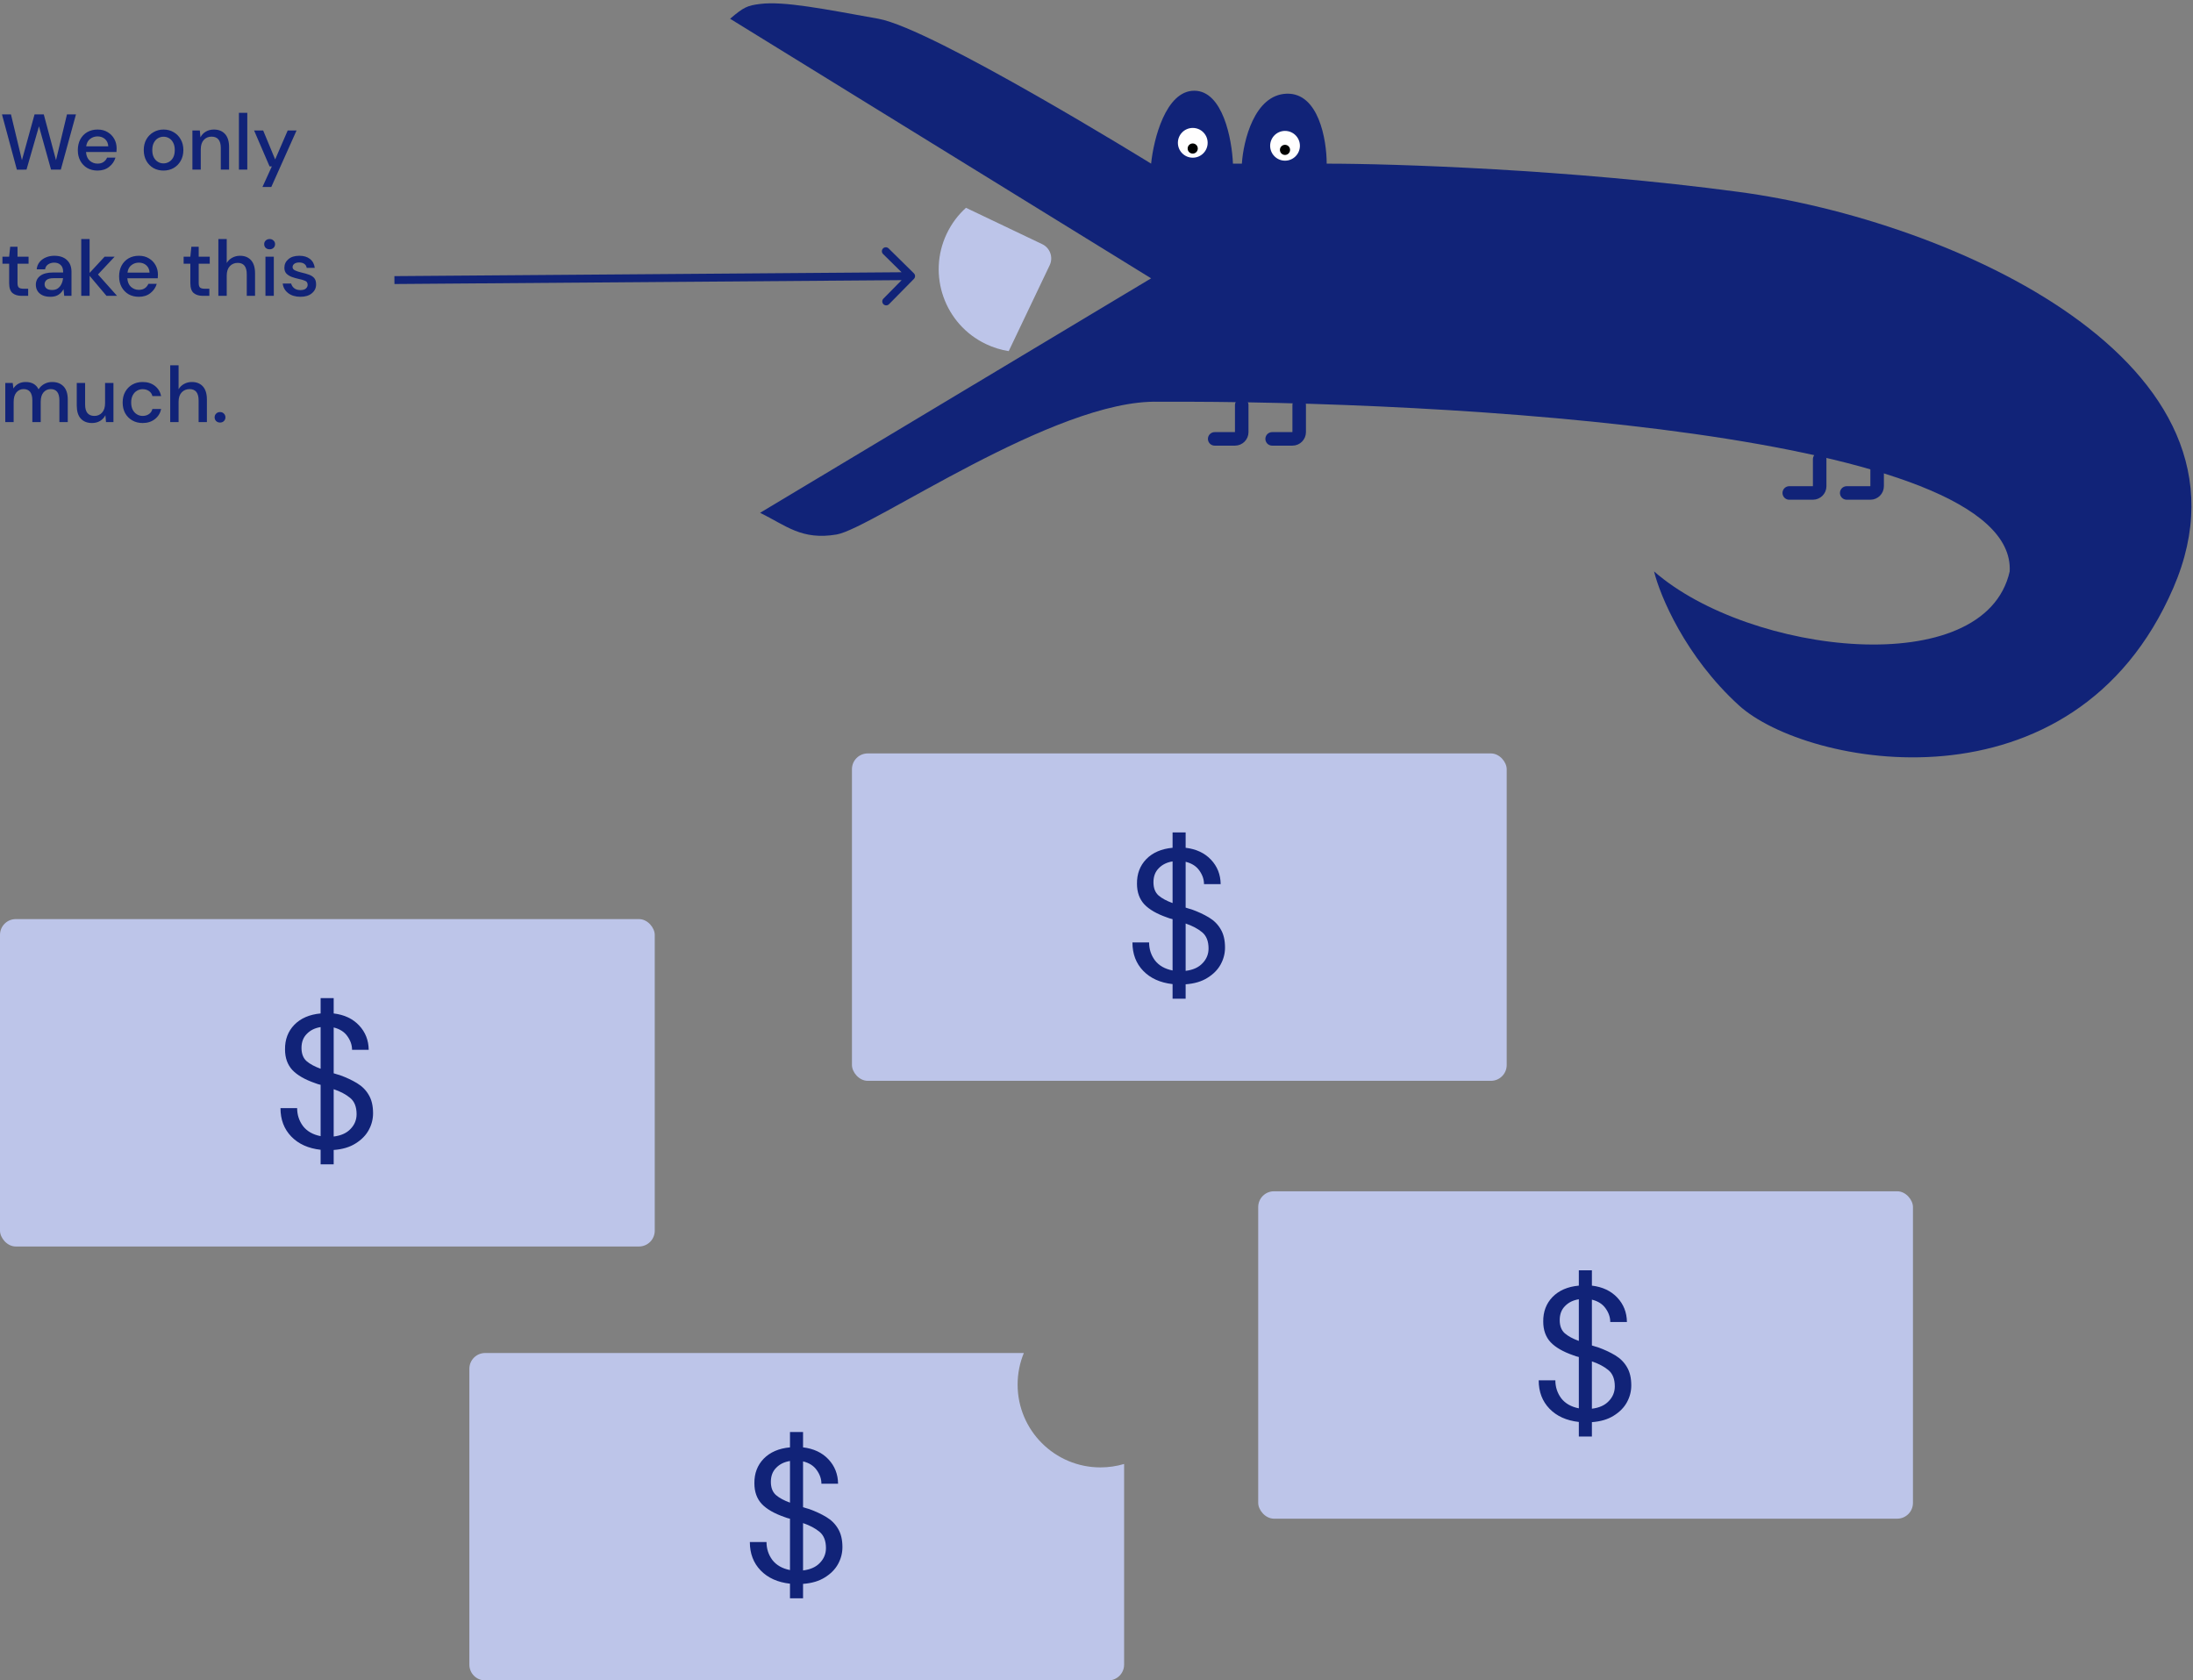 <svg width="556" height="426" viewBox="0 0 556 426" fill="none" xmlns="http://www.w3.org/2000/svg">
<rect x="0" y="0" width="556" height="426" fill="#808080" stroke="none"/>
<rect y="233" width="166" height="83" rx="4" fill="#BDC5E9"/>
<path d="M81.288 295.176V291.48C78.152 291.128 75.672 290.008 73.848 288.12C72.024 286.232 71.112 283.832 71.112 280.92H75.336C75.336 282.616 75.832 284.136 76.824 285.48C77.848 286.792 79.336 287.64 81.288 288.024V275.016C81.064 274.952 80.824 274.888 80.568 274.824C80.344 274.728 80.12 274.648 79.896 274.584C77.304 273.688 75.384 272.584 74.136 271.272C72.888 269.928 72.264 268.184 72.264 266.04C72.232 263.544 73.016 261.464 74.616 259.8C76.248 258.136 78.472 257.176 81.288 256.92V253.032H84.6V256.92C87.288 257.24 89.432 258.248 91.032 259.944C92.632 261.64 93.448 263.704 93.48 266.136H89.256C89.256 264.952 88.872 263.816 88.104 262.728C87.336 261.608 86.168 260.856 84.6 260.472V272.088C84.856 272.152 85.112 272.232 85.368 272.328C85.624 272.424 85.896 272.504 86.184 272.568C87.784 273.144 89.224 273.816 90.504 274.584C91.784 275.352 92.776 276.344 93.48 277.56C94.216 278.776 94.584 280.328 94.584 282.216C94.584 283.72 94.216 285.144 93.48 286.488C92.744 287.832 91.624 288.968 90.12 289.896C88.648 290.824 86.808 291.368 84.6 291.528V295.176H81.288ZM76.44 265.656C76.44 267.128 76.872 268.248 77.736 269.016C78.6 269.752 79.784 270.392 81.288 270.936V260.376C79.848 260.6 78.68 261.176 77.784 262.104C76.888 263 76.44 264.184 76.44 265.656ZM90.408 282.456C90.408 280.6 89.864 279.224 88.776 278.328C87.688 277.432 86.296 276.696 84.6 276.12V288.12C86.456 287.896 87.88 287.256 88.872 286.2C89.896 285.144 90.408 283.896 90.408 282.456Z" fill="#112378"/>
<rect x="216" y="191" width="166" height="83" rx="4" fill="#BDC5E9"/>
<path d="M297.288 253.176V249.48C294.152 249.128 291.672 248.008 289.848 246.12C288.024 244.232 287.112 241.832 287.112 238.92H291.336C291.336 240.616 291.832 242.136 292.824 243.48C293.848 244.792 295.336 245.64 297.288 246.024V233.016C297.064 232.952 296.824 232.888 296.568 232.824C296.344 232.728 296.12 232.648 295.896 232.584C293.304 231.688 291.384 230.584 290.136 229.272C288.888 227.928 288.264 226.184 288.264 224.04C288.232 221.544 289.016 219.464 290.616 217.8C292.248 216.136 294.472 215.176 297.288 214.92V211.032H300.6V214.92C303.288 215.24 305.432 216.248 307.032 217.944C308.632 219.64 309.448 221.704 309.48 224.136H305.256C305.256 222.952 304.872 221.816 304.104 220.728C303.336 219.608 302.168 218.856 300.6 218.472V230.088C300.856 230.152 301.112 230.232 301.368 230.328C301.624 230.424 301.896 230.504 302.184 230.568C303.784 231.144 305.224 231.816 306.504 232.584C307.784 233.352 308.776 234.344 309.48 235.56C310.216 236.776 310.584 238.328 310.584 240.216C310.584 241.72 310.216 243.144 309.48 244.488C308.744 245.832 307.624 246.968 306.12 247.896C304.648 248.824 302.808 249.368 300.6 249.528V253.176H297.288ZM292.44 223.656C292.44 225.128 292.872 226.248 293.736 227.016C294.6 227.752 295.784 228.392 297.288 228.936V218.376C295.848 218.6 294.68 219.176 293.784 220.104C292.888 221 292.44 222.184 292.44 223.656ZM306.408 240.456C306.408 238.6 305.864 237.224 304.776 236.328C303.688 235.432 302.296 234.696 300.6 234.12V246.12C302.456 245.896 303.88 245.256 304.872 244.2C305.896 243.144 306.408 241.896 306.408 240.456Z" fill="#112378"/>
<path fill-rule="evenodd" clip-rule="evenodd" d="M285 371.13C283.099 371.696 281.085 372 279 372C267.402 372 258 362.598 258 351C258 348.167 258.561 345.466 259.578 343H123C120.791 343 119 344.791 119 347V422C119 424.209 120.791 426 123 426H281C283.209 426 285 424.209 285 422V371.13Z" fill="#BDC5E9"/>
<path d="M200.288 405.176V401.48C197.152 401.128 194.672 400.008 192.848 398.12C191.024 396.232 190.112 393.832 190.112 390.92H194.336C194.336 392.616 194.832 394.136 195.824 395.48C196.848 396.792 198.336 397.64 200.288 398.024V385.016C200.064 384.952 199.824 384.888 199.568 384.824C199.344 384.728 199.12 384.648 198.896 384.584C196.304 383.688 194.384 382.584 193.136 381.272C191.888 379.928 191.264 378.184 191.264 376.04C191.232 373.544 192.016 371.464 193.616 369.8C195.248 368.136 197.472 367.176 200.288 366.92V363.032H203.6V366.92C206.288 367.24 208.432 368.248 210.032 369.944C211.632 371.64 212.448 373.704 212.48 376.136H208.256C208.256 374.952 207.872 373.816 207.104 372.728C206.336 371.608 205.168 370.856 203.6 370.472V382.088C203.856 382.152 204.112 382.232 204.368 382.328C204.624 382.424 204.896 382.504 205.184 382.568C206.784 383.144 208.224 383.816 209.504 384.584C210.784 385.352 211.776 386.344 212.48 387.56C213.216 388.776 213.584 390.328 213.584 392.216C213.584 393.72 213.216 395.144 212.48 396.488C211.744 397.832 210.624 398.968 209.12 399.896C207.648 400.824 205.808 401.368 203.6 401.528V405.176H200.288ZM195.44 375.656C195.44 377.128 195.872 378.248 196.736 379.016C197.6 379.752 198.784 380.392 200.288 380.936V370.376C198.848 370.6 197.68 371.176 196.784 372.104C195.888 373 195.44 374.184 195.44 375.656ZM209.408 392.456C209.408 390.6 208.864 389.224 207.776 388.328C206.688 387.432 205.296 386.696 203.6 386.12V398.12C205.456 397.896 206.88 397.256 207.872 396.2C208.896 395.144 209.408 393.896 209.408 392.456Z" fill="#112378"/>
<rect x="319" y="302" width="166" height="83" rx="4" fill="#BDC5E9"/>
<path d="M400.288 364.176V360.48C397.152 360.128 394.672 359.008 392.848 357.12C391.024 355.232 390.112 352.832 390.112 349.92H394.336C394.336 351.616 394.832 353.136 395.824 354.48C396.848 355.792 398.336 356.64 400.288 357.024V344.016C400.064 343.952 399.824 343.888 399.568 343.824C399.344 343.728 399.12 343.648 398.896 343.584C396.304 342.688 394.384 341.584 393.136 340.272C391.888 338.928 391.264 337.184 391.264 335.04C391.232 332.544 392.016 330.464 393.616 328.8C395.248 327.136 397.472 326.176 400.288 325.92V322.032H403.6V325.92C406.288 326.24 408.432 327.248 410.032 328.944C411.632 330.64 412.448 332.704 412.48 335.136H408.256C408.256 333.952 407.872 332.816 407.104 331.728C406.336 330.608 405.168 329.856 403.6 329.472V341.088C403.856 341.152 404.112 341.232 404.368 341.328C404.624 341.424 404.896 341.504 405.184 341.568C406.784 342.144 408.224 342.816 409.504 343.584C410.784 344.352 411.776 345.344 412.48 346.56C413.216 347.776 413.584 349.328 413.584 351.216C413.584 352.72 413.216 354.144 412.48 355.488C411.744 356.832 410.624 357.968 409.12 358.896C407.648 359.824 405.808 360.368 403.6 360.528V364.176H400.288ZM395.44 334.656C395.44 336.128 395.872 337.248 396.736 338.016C397.6 338.752 398.784 339.392 400.288 339.936V329.376C398.848 329.6 397.68 330.176 396.784 331.104C395.888 332 395.44 333.184 395.44 334.656ZM409.408 351.456C409.408 349.6 408.864 348.224 407.776 347.328C406.688 346.432 405.296 345.696 403.6 345.12V357.12C405.456 356.896 406.88 356.256 407.872 355.2C408.896 354.144 409.408 352.896 409.408 351.456Z" fill="#112378"/>
<path fill-rule="evenodd" clip-rule="evenodd" d="M212.107 135.5C203.214 137 199.315 133.235 192.713 130L291.845 70.558L185.107 4.754C188.547 1.808 189.483 1.404 192.713 1C198.749 0.245 208.994 2.285 222.704 4.754C236.415 7.222 291.845 41.486 291.845 41.486C292.474 35.324 295.542 23 302.785 23C310.029 23 312.343 35.324 312.594 41.486L314.858 41.486C315.235 35.701 318.027 24.056 326.176 23.755C334.325 23.453 336.362 35.45 336.362 41.486C353.339 41.486 398.007 42.92 440.864 48.654C494.436 55.822 575.813 91.662 551.025 149.006C525.749 207.482 457.841 194.278 440.864 178.81C427.283 166.436 420.869 151.019 419.36 144.857C443.505 165.983 503.188 172.925 509.526 144.857C511.337 109.608 366.417 101.497 293.731 101.848C267.574 101.094 221 134 212.107 135.5Z" fill="#112378"/>
<path d="M475.916 116.401V123.256C475.916 124.203 475.149 124.97 474.202 124.97H468.204" stroke="#112378" stroke-width="3.428" stroke-linecap="round"/>
<path d="M461.349 116.401V123.256C461.349 124.203 460.582 124.97 459.635 124.97H453.637" stroke="#112378" stroke-width="3.428" stroke-linecap="round"/>
<path d="M329.387 102.691V109.546C329.387 110.493 328.62 111.26 327.674 111.26H322.532" stroke="#112378" stroke-width="3.428" stroke-linecap="round"/>
<path d="M314.82 102.691V109.546C314.82 110.493 314.053 111.26 313.106 111.26H307.965" stroke="#112378" stroke-width="3.428" stroke-linecap="round"/>
<circle r="3.773" transform="matrix(-1 0 0 1 325.799 36.959)" fill="#FFFEFE"/>
<circle r="1.285" transform="matrix(-1 0 0 1 325.789 37.996)" fill="black"/>
<circle r="3.773" transform="matrix(-1 0 0 1 302.408 36.204)" fill="#FFFEFE"/>
<circle r="1.285" transform="matrix(-1 0 0 1 302.395 37.653)" fill="black"/>
<path fill-rule="evenodd" clip-rule="evenodd" d="M244.909 52.679L264.244 61.902C266.238 62.853 267.084 65.24 266.133 67.234L255.744 89.014C253.785 88.706 251.836 88.113 249.954 87.216C239.486 82.223 235.048 69.689 240.041 59.221C241.26 56.664 242.93 54.467 244.909 52.679Z" fill="#BDC5E9"/>
<path d="M231.702 69.287C232.095 69.675 232.1 70.308 231.712 70.702L225.397 77.114C225.01 77.507 224.377 77.512 223.983 77.125C223.59 76.737 223.585 76.104 223.972 75.711L229.586 70.011L223.886 64.397C223.492 64.01 223.488 63.377 223.875 62.983C224.263 62.59 224.896 62.585 225.289 62.972L231.702 69.287ZM99.992 70L230.992 69L231.008 71L100.008 72L99.992 70Z" fill="#112378"/>
<path d="M4.28 43.02L0.5 29H2.78L5.56 40.6L8.76 29H11.1L14.2 40.6L16.98 29H19.26L15.42 43H12.94L9.88 32.02L6.72 43L4.28 43.02ZM24.73 43.24C23.757 43.24 22.89 43.027 22.13 42.6C21.383 42.16 20.797 41.553 20.37 40.78C19.943 40.007 19.73 39.107 19.73 38.08C19.73 37.04 19.937 36.127 20.35 35.34C20.777 34.553 21.363 33.94 22.11 33.5C22.87 33.06 23.75 32.84 24.75 32.84C25.723 32.84 26.57 33.06 27.29 33.5C28.01 33.927 28.57 34.5 28.97 35.22C29.37 35.94 29.57 36.733 29.57 37.6C29.57 37.733 29.563 37.88 29.55 38.04C29.55 38.187 29.543 38.353 29.53 38.54H21.81C21.877 39.5 22.19 40.233 22.75 40.74C23.323 41.233 23.983 41.48 24.73 41.48C25.33 41.48 25.83 41.347 26.23 41.08C26.643 40.8 26.95 40.427 27.15 39.96H29.27C29.003 40.893 28.47 41.673 27.67 42.3C26.883 42.927 25.903 43.24 24.73 43.24ZM24.73 34.58C24.023 34.58 23.397 34.793 22.85 35.22C22.303 35.633 21.97 36.26 21.85 37.1H27.45C27.41 36.327 27.137 35.713 26.63 35.26C26.123 34.807 25.49 34.58 24.73 34.58ZM41.449 43.24C40.502 43.24 39.649 43.027 38.889 42.6C38.142 42.16 37.549 41.553 37.109 40.78C36.669 39.993 36.449 39.08 36.449 38.04C36.449 37 36.669 36.093 37.109 35.32C37.562 34.533 38.169 33.927 38.929 33.5C39.689 33.06 40.535 32.84 41.469 32.84C42.415 32.84 43.262 33.06 44.009 33.5C44.769 33.927 45.369 34.533 45.809 35.32C46.262 36.093 46.489 37 46.489 38.04C46.489 39.08 46.262 39.993 45.809 40.78C45.369 41.553 44.769 42.16 44.009 42.6C43.249 43.027 42.395 43.24 41.449 43.24ZM41.449 41.42C41.955 41.42 42.422 41.293 42.849 41.04C43.289 40.787 43.642 40.413 43.909 39.92C44.175 39.413 44.309 38.787 44.309 38.04C44.309 37.293 44.175 36.673 43.909 36.18C43.655 35.673 43.309 35.293 42.869 35.04C42.442 34.787 41.975 34.66 41.469 34.66C40.962 34.66 40.489 34.787 40.049 35.04C39.622 35.293 39.275 35.673 39.009 36.18C38.742 36.673 38.609 37.293 38.609 38.04C38.609 38.787 38.742 39.413 39.009 39.92C39.275 40.413 39.622 40.787 40.049 41.04C40.475 41.293 40.942 41.42 41.449 41.42ZM48.781 43V33.08H50.661L50.821 34.82C51.128 34.207 51.575 33.727 52.161 33.38C52.761 33.02 53.448 32.84 54.221 32.84C55.421 32.84 56.361 33.213 57.041 33.96C57.735 34.707 58.081 35.82 58.081 37.3V43H55.981V37.52C55.981 35.6 55.195 34.64 53.621 34.64C52.835 34.64 52.181 34.92 51.661 35.48C51.155 36.04 50.901 36.84 50.901 37.88V43H48.781ZM60.578 43V28.6H62.698V43H60.578ZM66.543 47.4L68.923 42.18H68.343L64.423 33.08H66.723L69.763 40.42L72.943 33.08H75.183L68.783 47.4H66.543ZM5.5 75C4.527 75 3.753 74.767 3.18 74.3C2.607 73.82 2.32 72.973 2.32 71.76V66.86H0.62V65.08H2.32L2.58 62.56H4.44V65.08H7.24V66.86H4.44V71.76C4.44 72.307 4.553 72.687 4.78 72.9C5.02 73.1 5.427 73.2 6 73.2H7.14V75H5.5ZM12.786 75.24C11.946 75.24 11.253 75.1 10.706 74.82C10.159 74.54 9.753 74.173 9.486 73.72C9.219 73.253 9.086 72.747 9.086 72.2C9.086 71.24 9.459 70.48 10.206 69.92C10.953 69.36 12.019 69.08 13.406 69.08H16.006V68.9C16.006 68.127 15.793 67.547 15.366 67.16C14.953 66.773 14.413 66.58 13.746 66.58C13.159 66.58 12.646 66.727 12.206 67.02C11.779 67.3 11.519 67.72 11.426 68.28H9.306C9.373 67.56 9.613 66.947 10.026 66.44C10.453 65.92 10.986 65.527 11.626 65.26C12.279 64.98 12.993 64.84 13.766 64.84C15.153 64.84 16.226 65.207 16.986 65.94C17.746 66.66 18.126 67.647 18.126 68.9V75H16.286L16.106 73.3C15.826 73.847 15.419 74.307 14.886 74.68C14.353 75.053 13.653 75.24 12.786 75.24ZM13.206 73.52C13.779 73.52 14.259 73.387 14.646 73.12C15.046 72.84 15.353 72.473 15.566 72.02C15.793 71.567 15.933 71.067 15.986 70.52H13.626C12.786 70.52 12.186 70.667 11.826 70.96C11.479 71.253 11.306 71.62 11.306 72.06C11.306 72.513 11.473 72.873 11.806 73.14C12.153 73.393 12.619 73.52 13.206 73.52ZM20.598 75V60.6H22.718V69.18L26.518 65.08H29.058L24.838 69.58L29.678 75H26.998L22.718 69.92V75H20.598ZM35.199 75.24C34.225 75.24 33.359 75.027 32.599 74.6C31.852 74.16 31.265 73.553 30.839 72.78C30.412 72.007 30.199 71.107 30.199 70.08C30.199 69.04 30.405 68.127 30.819 67.34C31.245 66.553 31.832 65.94 32.579 65.5C33.339 65.06 34.219 64.84 35.219 64.84C36.192 64.84 37.039 65.06 37.759 65.5C38.479 65.927 39.039 66.5 39.439 67.22C39.839 67.94 40.039 68.733 40.039 69.6C40.039 69.733 40.032 69.88 40.019 70.04C40.019 70.187 40.012 70.353 39.999 70.54H32.279C32.345 71.5 32.659 72.233 33.219 72.74C33.792 73.233 34.452 73.48 35.199 73.48C35.799 73.48 36.299 73.347 36.699 73.08C37.112 72.8 37.419 72.427 37.619 71.96H39.739C39.472 72.893 38.939 73.673 38.139 74.3C37.352 74.927 36.372 75.24 35.199 75.24ZM35.199 66.58C34.492 66.58 33.865 66.793 33.319 67.22C32.772 67.633 32.439 68.26 32.319 69.1H37.919C37.879 68.327 37.605 67.713 37.099 67.26C36.592 66.807 35.959 66.58 35.199 66.58ZM51.438 75C50.464 75 49.691 74.767 49.117 74.3C48.544 73.82 48.258 72.973 48.258 71.76V66.86H46.557V65.08H48.258L48.517 62.56H50.377V65.08H53.178V66.86H50.377V71.76C50.377 72.307 50.491 72.687 50.718 72.9C50.958 73.1 51.364 73.2 51.938 73.2H53.078V75H51.438ZM55.363 75V60.6H57.483V66.68C57.817 66.107 58.277 65.66 58.863 65.34C59.463 65.007 60.123 64.84 60.843 64.84C62.03 64.84 62.963 65.213 63.643 65.96C64.323 66.707 64.663 67.82 64.663 69.3V75H62.563V69.52C62.563 67.6 61.797 66.64 60.263 66.64C59.463 66.64 58.797 66.92 58.263 67.48C57.743 68.04 57.483 68.84 57.483 69.88V75H55.363ZM68.36 63.2C67.96 63.2 67.627 63.08 67.36 62.84C67.107 62.587 66.98 62.273 66.98 61.9C66.98 61.527 67.107 61.22 67.36 60.98C67.627 60.727 67.96 60.6 68.36 60.6C68.76 60.6 69.087 60.727 69.34 60.98C69.607 61.22 69.74 61.527 69.74 61.9C69.74 62.273 69.607 62.587 69.34 62.84C69.087 63.08 68.76 63.2 68.36 63.2ZM67.3 75V65.08H69.42V75H67.3ZM76.179 75.24C74.926 75.24 73.892 74.933 73.079 74.32C72.266 73.707 71.799 72.893 71.679 71.88H73.819C73.926 72.333 74.179 72.727 74.579 73.06C74.979 73.38 75.506 73.54 76.159 73.54C76.799 73.54 77.266 73.407 77.559 73.14C77.852 72.873 77.999 72.567 77.999 72.22C77.999 71.713 77.792 71.373 77.379 71.2C76.979 71.013 76.419 70.847 75.699 70.7C75.139 70.58 74.579 70.42 74.019 70.22C73.472 70.02 73.012 69.74 72.639 69.38C72.279 69.007 72.099 68.507 72.099 67.88C72.099 67.013 72.432 66.293 73.099 65.72C73.766 65.133 74.699 64.84 75.899 64.84C77.006 64.84 77.899 65.107 78.579 65.64C79.272 66.173 79.679 66.927 79.799 67.9H77.759C77.692 67.473 77.492 67.14 77.159 66.9C76.839 66.66 76.406 66.54 75.859 66.54C75.326 66.54 74.912 66.653 74.619 66.88C74.326 67.093 74.179 67.373 74.179 67.72C74.179 68.067 74.379 68.34 74.779 68.54C75.192 68.74 75.732 68.92 76.399 69.08C77.066 69.227 77.679 69.4 78.239 69.6C78.812 69.787 79.272 70.067 79.619 70.44C79.966 70.813 80.139 71.36 80.139 72.08C80.152 72.987 79.799 73.74 79.079 74.34C78.372 74.94 77.406 75.24 76.179 75.24ZM1.34 107V97.08H3.22L3.4 98.48C3.72 97.973 4.14 97.573 4.66 97.28C5.193 96.987 5.807 96.84 6.5 96.84C8.073 96.84 9.167 97.46 9.78 98.7C10.14 98.127 10.62 97.673 11.22 97.34C11.833 97.007 12.493 96.84 13.2 96.84C14.44 96.84 15.413 97.213 16.12 97.96C16.827 98.707 17.18 99.82 17.18 101.3V107H15.06V101.52C15.06 99.6 14.327 98.64 12.86 98.64C12.113 98.64 11.5 98.92 11.02 99.48C10.553 100.04 10.32 100.84 10.32 101.88V107H8.2V101.52C8.2 99.6 7.46 98.64 5.98 98.64C5.247 98.64 4.64 98.92 4.16 99.48C3.693 100.04 3.46 100.84 3.46 101.88V107H1.34ZM23.32 107.24C22.12 107.24 21.174 106.867 20.48 106.12C19.8 105.373 19.46 104.26 19.46 102.78V97.08H21.58V102.56C21.58 104.48 22.367 105.44 23.94 105.44C24.727 105.44 25.374 105.16 25.88 104.6C26.387 104.04 26.64 103.24 26.64 102.2V97.08H28.76V107H26.88L26.72 105.26C26.414 105.873 25.96 106.36 25.36 106.72C24.774 107.067 24.094 107.24 23.32 107.24ZM36.157 107.24C35.184 107.24 34.31 107.02 33.537 106.58C32.777 106.14 32.177 105.533 31.737 104.76C31.311 103.973 31.097 103.067 31.097 102.04C31.097 101.013 31.311 100.113 31.737 99.34C32.177 98.553 32.777 97.94 33.537 97.5C34.31 97.06 35.184 96.84 36.157 96.84C37.384 96.84 38.41 97.16 39.237 97.8C40.077 98.44 40.617 99.307 40.857 100.4H38.637C38.504 99.853 38.211 99.427 37.757 99.12C37.304 98.813 36.77 98.66 36.157 98.66C35.637 98.66 35.157 98.793 34.717 99.06C34.277 99.313 33.924 99.693 33.657 100.2C33.391 100.693 33.257 101.307 33.257 102.04C33.257 102.773 33.391 103.393 33.657 103.9C33.924 104.393 34.277 104.773 34.717 105.04C35.157 105.307 35.637 105.44 36.157 105.44C36.77 105.44 37.304 105.287 37.757 104.98C38.211 104.673 38.504 104.24 38.637 103.68H40.857C40.63 104.747 40.097 105.607 39.257 106.26C38.417 106.913 37.384 107.24 36.157 107.24ZM43.156 107V92.6H45.276V98.68C45.61 98.107 46.07 97.66 46.656 97.34C47.256 97.007 47.916 96.84 48.636 96.84C49.823 96.84 50.756 97.213 51.436 97.96C52.116 98.707 52.456 99.82 52.456 101.3V107H50.356V101.52C50.356 99.6 49.59 98.64 48.056 98.64C47.256 98.64 46.59 98.92 46.056 99.48C45.536 100.04 45.276 100.84 45.276 101.88V107H43.156ZM55.793 107.12C55.393 107.12 55.06 106.993 54.793 106.74C54.54 106.473 54.413 106.16 54.413 105.8C54.413 105.427 54.54 105.113 54.793 104.86C55.06 104.593 55.393 104.46 55.793 104.46C56.193 104.46 56.52 104.593 56.773 104.86C57.027 105.113 57.153 105.427 57.153 105.8C57.153 106.16 57.027 106.473 56.773 106.74C56.52 106.993 56.193 107.12 55.793 107.12Z" fill="#112378"/>
</svg>
